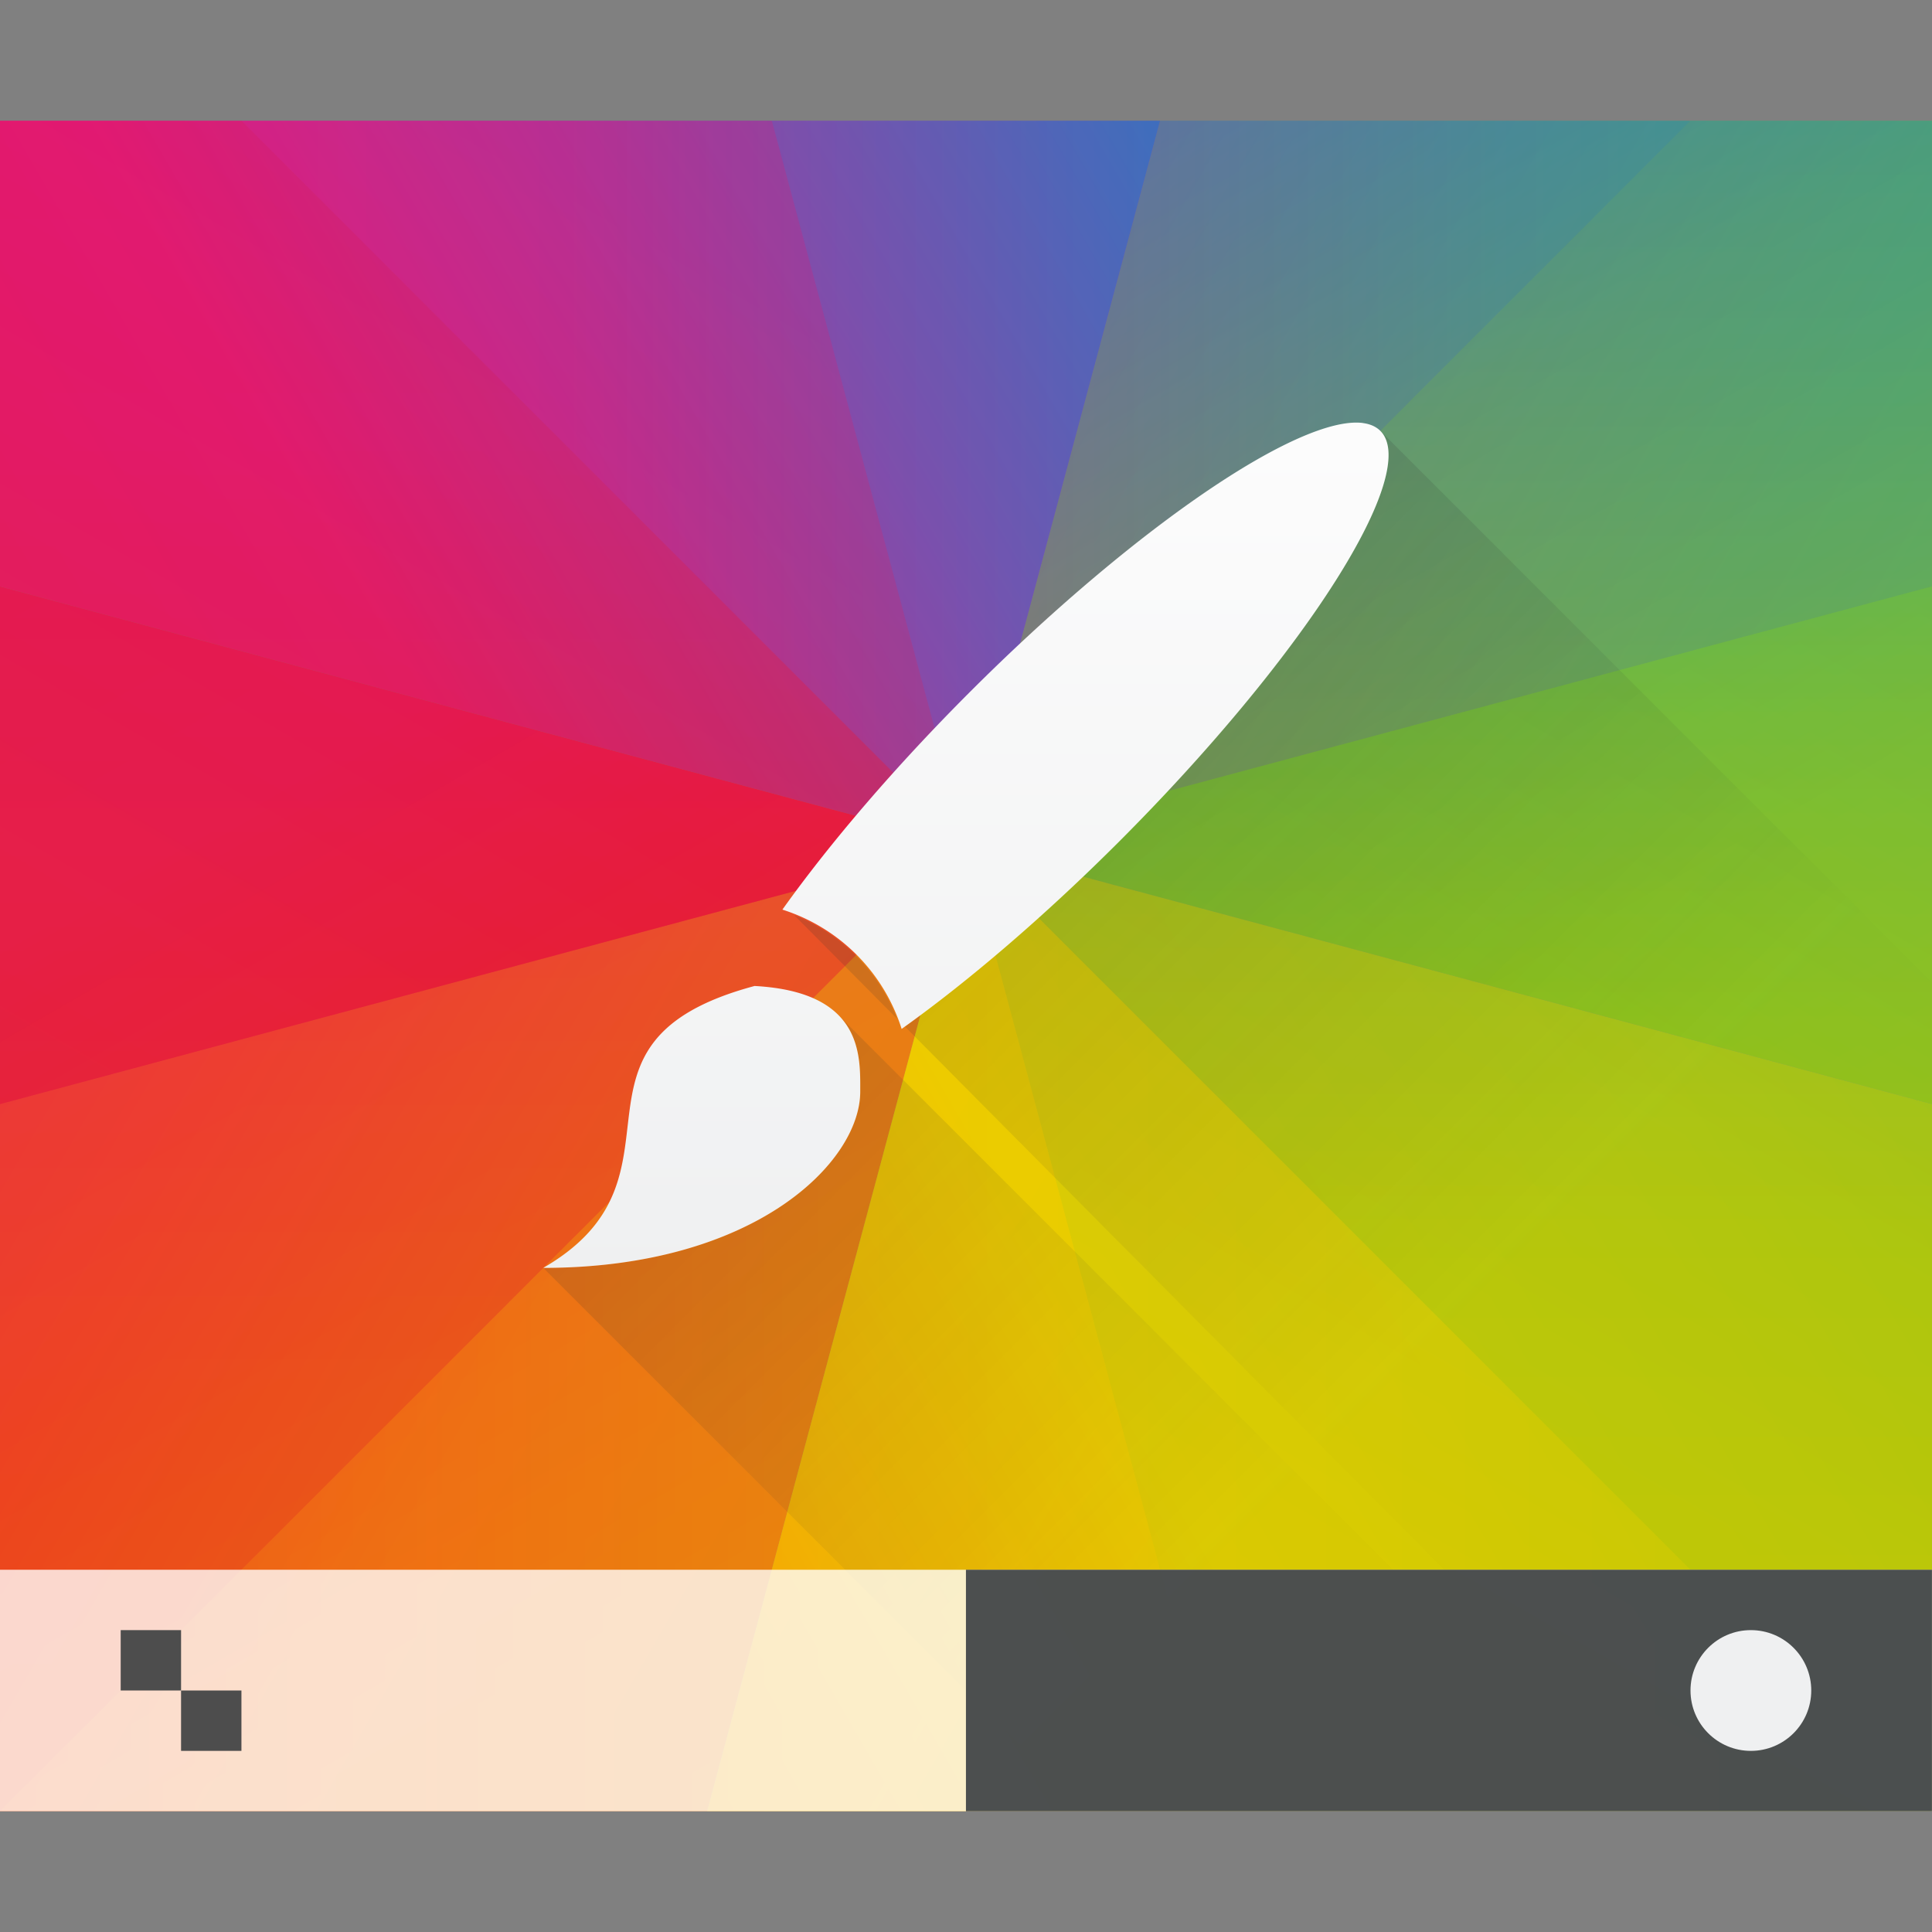 <?xml version="1.0" encoding="UTF-8" standalone="no"?>
<svg
   height="16"
   width="16"
   version="1.1"
   id="svg108"
   sodipodi:docname="cs-cat-appearance.svg"
   inkscape:version="1.1 (c4e8f9ed74, 2021-05-24)"
   xmlns:inkscape="http://www.inkscape.org/namespaces/inkscape"
   xmlns:sodipodi="http://sodipodi.sourceforge.net/DTD/sodipodi-0.dtd"
   xmlns:xlink="http://www.w3.org/1999/xlink"
   xmlns="http://www.w3.org/2000/svg"
   xmlns:svg="http://www.w3.org/2000/svg">
  <rect width="100%" height="100%" fill="#808080" stroke="none"/>
  <defs
     id="defs112" />
  <sodipodi:namedview
     id="namedview110"
     pagecolor="#ffffff"
     bordercolor="#666666"
     borderopacity="1.0"
     inkscape:pageshadow="2"
     inkscape:pageopacity="0.0"
     inkscape:pagecheckerboard="0"
     showgrid="false"
     inkscape:zoom="21.53125"
     inkscape:cx="15.976778"
     inkscape:cy="16"
     inkscape:window-width="1920"
     inkscape:window-height="1021"
     inkscape:window-x="0"
     inkscape:window-y="29"
     inkscape:window-maximized="1"
     inkscape:current-layer="svg108" />
  <linearGradient
     id="a">
    <stop
       offset="0"
       stop-color="#e81877"
       id="stop2" />
    <stop
       offset=".312"
       stop-color="#dd1d8c"
       id="stop4" />
    <stop
       offset=".562"
       stop-color="#6d57b1"
       id="stop6" />
    <stop
       offset=".75"
       stop-color="#2a78c1"
       id="stop8" />
    <stop
       offset="1"
       stop-color="#018dcb"
       id="stop10" />
  </linearGradient>
  <linearGradient
     id="b">
    <stop
       offset="0"
       stop-color="#e51561"
       id="stop13" />
    <stop
       offset=".312"
       stop-color="#e4156c"
       id="stop15" />
    <stop
       offset=".562"
       stop-color="#e71e2c"
       id="stop17" />
    <stop
       offset=".75"
       stop-color="#e8301e"
       id="stop19" />
    <stop
       offset="1"
       stop-color="#e6320e"
       id="stop21" />
  </linearGradient>
  <linearGradient
     id="c">
    <stop
       offset="0"
       stop-color="#bec900"
       id="stop24" />
    <stop
       offset=".312"
       stop-color="#9ec80a"
       id="stop26" />
    <stop
       offset=".562"
       stop-color="#71b93d"
       id="stop28" />
    <stop
       offset=".75"
       stop-color="#35a48f"
       id="stop30" />
    <stop
       offset="1"
       stop-color="#018fca"
       id="stop32" />
  </linearGradient>
  <linearGradient
     id="d">
    <stop
       offset="0"
       stop-color="#c1cc00"
       id="stop35" />
    <stop
       offset=".312"
       stop-color="#dfcd00"
       id="stop37" />
    <stop
       offset=".562"
       stop-color="#f0cc00"
       id="stop39" />
    <stop
       offset=".75"
       stop-color="#fd8c08"
       id="stop41" />
    <stop
       offset="1"
       stop-color="#f25c13"
       id="stop43" />
  </linearGradient>
  <linearGradient
     id="e"
     gradientTransform="matrix(-0.404,-1.508,1.508,-0.404,34.508,61.886)"
     gradientUnits="userSpaceOnUse"
     x1="8"
     x2="24"
     xlink:href="#d"
     y1="24"
     y2="8" />
  <linearGradient
     id="f"
     gradientUnits="userSpaceOnUse"
     x1="394.571"
     x2="408.571"
     y1="523.798"
     y2="537.798">
    <stop
       offset="0"
       stop-color="#292c2f"
       id="stop47" />
    <stop
       offset="1"
       stop-color="#292c2f"
       stop-opacity=".036"
       id="stop49" />
  </linearGradient>
  <linearGradient
     id="g"
     gradientTransform="matrix(0.999,0,0,1,0.211,0.25)"
     gradientUnits="userSpaceOnUse"
     x1="400.571"
     x2="400.571"
     y1="536.798"
     y2="522.798">
    <stop
       offset="0"
       stop-color="#eff0f1"
       id="stop52" />
    <stop
       offset="1"
       stop-color="#fcfcfc"
       id="stop54" />
  </linearGradient>
  <linearGradient
     id="h"
     gradientTransform="matrix(-1.104,-1.104,1.104,-1.104,61,68.985)"
     gradientUnits="userSpaceOnUse"
     x1="8"
     x2="24"
     xlink:href="#d"
     y1="24"
     y2="8" />
  <linearGradient
     id="i"
     gradientTransform="matrix(-0.404,-1.508,-1.508,0.404,106.886,42.492)"
     gradientUnits="userSpaceOnUse"
     x1="8"
     x2="24"
     xlink:href="#c"
     y1="24"
     y2="8" />
  <linearGradient
     id="j"
     gradientTransform="matrix(0.404,1.508,1.508,-0.404,15.114,-10.492)"
     gradientUnits="userSpaceOnUse"
     x1="8"
     x2="24"
     xlink:href="#b"
     y1="24"
     y2="8" />
  <linearGradient
     id="k"
     gradientTransform="matrix(1.508,0.404,-0.404,1.508,34.508,-29.886)"
     gradientUnits="userSpaceOnUse"
     x1="8"
     x2="24"
     xlink:href="#a"
     y1="24"
     y2="8" />
  <linearGradient
     id="l"
     gradientTransform="matrix(1.508,0.404,0.404,-1.508,15.114,42.492)"
     gradientUnits="userSpaceOnUse"
     x1="8"
     x2="24"
     xlink:href="#b"
     y1="24"
     y2="8" />
  <linearGradient
     id="m"
     gradientTransform="matrix(-1.508,-0.404,-0.404,1.508,106.886,-10.492)"
     gradientUnits="userSpaceOnUse"
     x1="8"
     x2="24"
     xlink:href="#c"
     y1="24"
     y2="8" />
  <linearGradient
     id="n"
     gradientTransform="matrix(-1.508,-0.404,0.404,-1.508,87.492,61.886)"
     gradientUnits="userSpaceOnUse"
     x1="8"
     x2="24"
     xlink:href="#d"
     y1="24"
     y2="8" />
  <linearGradient
     id="o"
     gradientTransform="matrix(1.104,1.104,-1.104,1.104,61,-36.985)"
     gradientUnits="userSpaceOnUse"
     x1="8"
     x2="24"
     xlink:href="#a"
     y1="24"
     y2="8" />
  <linearGradient
     id="p"
     gradientTransform="matrix(1.104,1.104,1.104,-1.104,8.015,16)"
     gradientUnits="userSpaceOnUse"
     x1="8"
     x2="24"
     xlink:href="#b"
     y1="24"
     y2="8" />
  <linearGradient
     id="q"
     gradientTransform="matrix(-1.104,-1.104,-1.104,1.104,113.985,16)"
     gradientUnits="userSpaceOnUse"
     x1="8"
     x2="24"
     xlink:href="#c"
     y1="24"
     y2="8" />
  <linearGradient
     id="r"
     gradientTransform="matrix(0.404,1.508,-1.508,0.404,87.492,-29.886)"
     gradientUnits="userSpaceOnUse"
     x1="8"
     x2="24"
     xlink:href="#a"
     y1="24"
     y2="8" />
  <g
     transform="matrix(0.5,0,0,0.5,-192.286,-257.899)"
     id="g106">
    <g
       stroke-opacity="0.55"
       stroke-width="4.371"
       id="g92">
      <path
         d="M 45,11.713 V 32 H 56.713 L 61,16 Z"
         fill="url(#l)"
         transform="translate(339.571,513.798)"
         id="path68"
         style="fill:url(#l)" />
      <path
         d="M 64.215,4 61,16 77,20.287 V 4 Z"
         fill="url(#m)"
         transform="translate(339.571,513.798)"
         id="path70"
         style="fill:url(#m)" />
      <path
         d="M 61,16 56.713,32 H 77 V 20.287 Z"
         fill="url(#n)"
         transform="translate(339.571,513.798)"
         id="path72"
         style="fill:url(#n)" />
      <path
         d="M 77,11.713 61,16 65.287,32 H 77 Z"
         fill="url(#i)"
         opacity="0.3"
         transform="translate(339.571,513.798)"
         id="path74"
         style="fill:url(#i)" />
      <path
         d="M 73,4 61,16 77,32 V 4 Z"
         fill="url(#q)"
         opacity="0.35"
         transform="translate(339.571,513.798)"
         id="path76"
         style="fill:url(#q)" />
      <path
         d="M 57.785,4 61,16 77,11.713 V 4 Z"
         fill="url(#r)"
         opacity="0.3"
         transform="translate(339.571,513.798)"
         id="path78"
         style="fill:url(#r)" />
      <path
         d="m 45,4 v 7.713 L 61,16 64.215,4 Z"
         fill="url(#k)"
         transform="translate(339.571,513.798)"
         id="path80"
         style="fill:url(#k)" />
      <path
         d="M 45,4 V 32 L 61,16 49,4 Z"
         fill="url(#p)"
         opacity="0.35"
         transform="translate(339.571,513.798)"
         id="path82"
         style="fill:url(#p)" />
      <path
         d="M 61,16 45,32 h 32 z"
         fill="url(#h)"
         opacity="0.35"
         transform="translate(339.571,513.798)"
         id="path84"
         style="fill:url(#h)" />
      <path
         d="M 61,16 45,20.287 V 32 h 20.287 z"
         fill="url(#e)"
         opacity="0.3"
         id="path86"
         transform="translate(339.571,513.798)"
         style="fill:url(#e)" />
      <path
         d="M 45,4 V 20.287 L 61,16 57.785,4 Z"
         fill="url(#j)"
         opacity="0.3"
         transform="translate(339.571,513.798)"
         id="path88"
         style="fill:url(#j)" />
      <path
         d="M 49,4 61,16 73,4 Z"
         fill="url(#o)"
         opacity="0.35"
         transform="translate(339.571,513.798)"
         id="path90"
         style="fill:url(#o)" />
    </g>
    <path
       d="m 407.437,522.935 a 1.75,7.875 44.998 0 1 -4.332,6.805 1.75,7.875 44.998 0 1 -3.545,3.061 l 12.904,12.998 h 4.107 v -13.729 z m -9.848,7.85 -0.018,0.014 0.004,0.004 a 1.75,7.875 44.998 0 1 0.014,-0.018 z m 0.137,0.17 1.703,1.715 c -0.306,-0.788 -0.919,-1.402 -1.703,-1.715 z m 0.695,1.619 c 0.422,0.389 0.4,0.942 0.4,1.305 0,1.168 -1.747,2.92 -5.25,2.92 l 9,9 h 9.074 z"
       fill="url(#f)"
       opacity="0.25"
       id="path94"
       style="fill:url(#f)" />
    <path
       d="m 384.571,541.798 h 32 v 4 h -32 z"
       fill="#ffffff"
       fill-opacity="0.784"
       stroke-width="1"
       id="path96" />
    <path
       d="m 400.571,541.798 h 16 v 4 h -16 z"
       fill="#31363b"
       fill-opacity="0.862"
       stroke-width="0.707"
       id="path98" />
    <circle
       cx="413.572"
       cy="543.798"
       fill="#eff0f1"
       r="1"
       id="circle100" />
    <path
       d="m 386.571,542.798 v 1 h 1 v -1 z m 1,1 v 1 h 1 v -1 z"
       fill="#4d4d4d"
       id="path102" />
    <path
       d="m 407.145,522.804 a 1.75,7.875 44.998 0 0 -6.514,4.461 1.75,7.875 44.998 0 0 -3.1,3.599 c 0.942,0.3 1.676,1.034 1.975,1.976 a 1.75,7.875 44.998 0 0 3.599,-3.1 1.75,7.875 44.998 0 0 4.33,-6.805 1.75,7.875 44.998 0 0 -0.291,-0.13 m -10.074,9.324 c -3.5,0.938 -0.875,3.153 -3.5,4.669 3.503,0 5.25,-1.751 5.25,-2.919 0,-0.582 0.059,-1.653 -1.75,-1.75 z"
       fill="url(#g)"
       id="path104"
       style="fill:url(#g)" />
  </g>
</svg>
